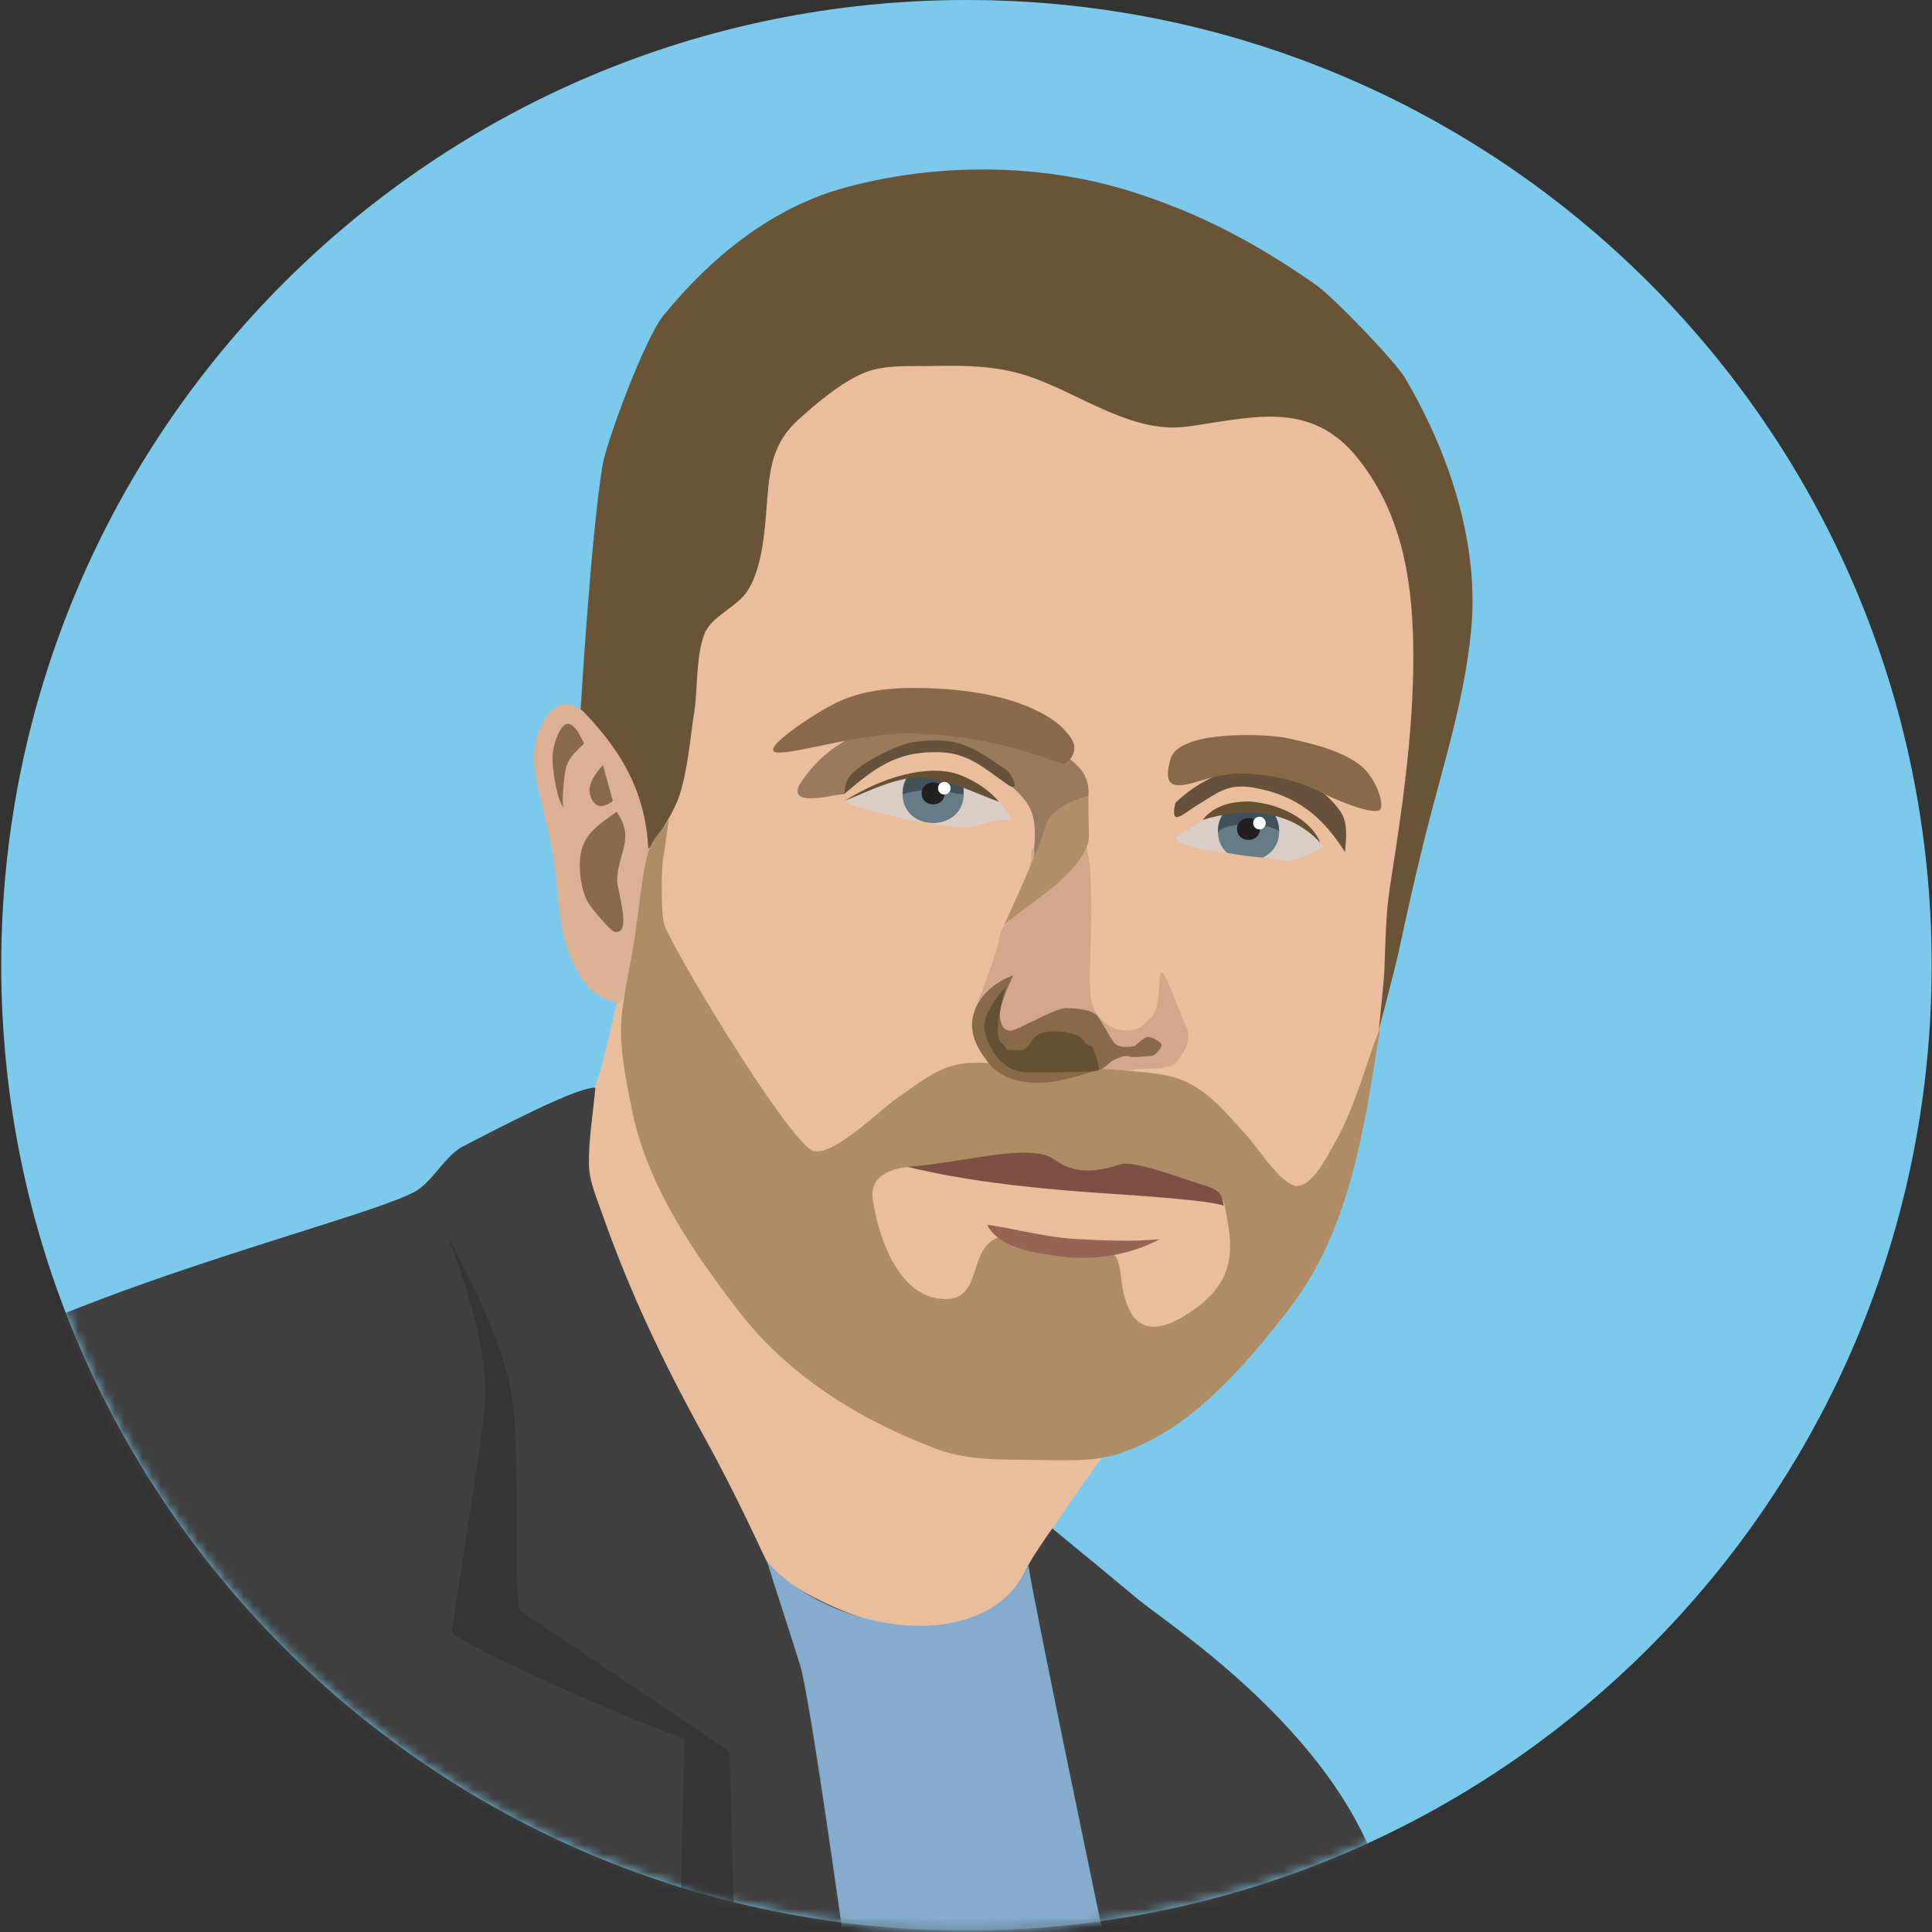 <svg xmlns="http://www.w3.org/2000/svg" width="210" height="210" viewBox="0 0 210 210" xmlns:xlink="http://www.w3.org/1999/xlink">
  <rect x="0" y="0" width="210" height="210" fill="#333333" stroke="none"/>
  <defs>
    <path id="a" d="M209.964,104.915 C209.964,162.858 162.992,209.83 105.049,209.83 C47.106,209.83 0.134,162.858 0.134,104.915 C0.134,46.972 47.106,0 105.049,0 C162.992,0 209.964,46.972 209.964,104.915"/>
  </defs>
  <g fill="none" fill-rule="evenodd">
    <mask id="b" fill="white">
      <use xlink:href="#a"/>
    </mask>
    <use fill="#7BCAEC" xlink:href="#a"/>
    <path fill="#EABD9D" d="M70.742,106.754 C73.979,116.439 77.532,126.188 82.169,135.297 C84.881,140.623 87.553,144.254 93.165,146.727 C100.241,149.844 108.861,151.738 116.619,151.182 C125.164,150.569 134.407,146.166 139.184,138.864 C142.852,133.256 145.31,126.723 147.734,120.508 C148.876,117.577 149.339,115.116 150.027,111.637 C151.111,106.16 151.804,101.563 152.258,95.998 C153.181,84.686 157.585,73.673 155.321,62.012 C154.513,57.853 153.272,53.778 151.886,49.779 C151.317,48.138 150.704,44.485 149.417,43.222 C147.947,41.78 143.456,41.334 141.503,40.77 C130.209,37.511 118.45,33.561 106.708,32.372 C100.171,31.71 92.912,34.319 87.053,36.966 C84.546,38.098 81.364,39.501 79.85,41.943 C78.904,43.47 78.461,45.449 77.947,47.147 C76.195,52.944 74.799,58.856 73.411,64.749 C72.387,69.095 71.001,73.568 70.408,78 C70.041,80.738 70.379,83.673 70.423,86.435 L70.69,103.415 C70.707,104.528 70.725,105.641 70.742,106.754" mask="url(#b)"/>
    <path fill="#D3A788" d="M119.383,116.317 C119.383,116.317 122.591,116.473 123.312,116.255 C124.032,116.037 127.244,116.44 127.952,115.375 C128.659,114.31 129.675,113.188 128.926,111.581 C128.177,109.974 126.457,104.933 126.153,105.765 C125.849,106.598 126.206,109.591 125.187,110.538 C124.167,111.484 123.867,112.122 122.003,111.97 C120.139,111.818 118.977,110.222 118.645,108.883 C118.314,107.543 118.551,102.886 118.551,102.886 C118.551,102.886 118.749,95.747 118.406,93.684 C118.064,91.621 117.511,89.355 117.412,89.666 C117.314,89.978 112.139,90.722 112.085,92.853 C111.978,97.058 108.988,99.808 108.609,101.985 C108.229,104.163 106.219,108.989 105.989,109.729 C105.759,110.469 108.425,116.531 112.044,116.538 C115.663,116.545 119.383,116.317 119.383,116.317" mask="url(#b)"/>
    <path fill="#DACDC5" d="M140.092,93.552 C140.229,93.574 142.783,92.928 143.861,92.008 C141.862,89.638 141.614,88.834 138.629,88.002 C133.866,86.674 131.807,88.542 127.806,90.993 C127.831,92.548 137.191,93.103 140.092,93.552" mask="url(#b)"/>
    <path fill="#657B86" d="M133.379,92.707 C134.668,92.964 135.949,93.088 137.254,93.216 C138.284,92.743 139.062,91.763 139.039,90.284 C138.971,85.971 132.312,86.118 132.38,90.389 C132.396,91.412 132.791,92.182 133.379,92.707" mask="url(#b)"/>
    <path fill="#41515A" d="M139.04,90.364 C138.972,86.05 132.314,86.197 132.381,90.469 C133.234,89.216 138.111,89.497 139.04,90.364" mask="url(#b)"/>
    <path fill="#DACDC5" d="M103.654,84.356 C99.303,83.388 95.581,85.128 91.801,87.044 C93.055,88.165 104.14,90.318 105.555,89.913 C106.971,89.507 108.513,88.976 110.054,89.138 C108.496,86.635 106.745,85.044 103.654,84.356" mask="url(#b)"/>
    <path fill="#EABD9D" d="M120.142,157.993 C104.796,143.749 89.45,129.505 74.104,115.262 C71.895,113.211 69.64,109.701 67.431,107.65 C66.669,110.158 65.952,114.125 65.19,116.634 C64.555,118.726 63.21,121.349 63.101,123.539 C62.983,125.917 67.382,140.17 69.352,144.299 C71.433,148.658 87.709,182.431 88.32,182.873 C88.709,183.154 89.932,182.919 90.437,182.91 C92.504,182.878 94.572,182.846 96.639,182.813 C99.85,182.762 103.062,182.712 106.273,182.661 C104.816,179.066 119.735,158.312 120.142,157.993" mask="url(#b)"/>
    <path fill="#657B86" d="M104.013,84.47 C102.115,84.031 100.374,84.018 98.702,84.308 C98.317,84.82 98.084,85.484 98.096,86.3 C98.164,90.576 104.823,90.482 104.756,86.195 C104.745,85.545 104.583,84.998 104.319,84.549 C104.22,84.521 104.119,84.495 104.013,84.47" mask="url(#b)"/>
    <path fill="#41515A" d="M104.06,84.49 C102.162,84.051 100.42,84.038 98.749,84.328 C98.364,84.84 98.13,85.504 98.143,86.32 C98.143,86.32 99.779,85.808 101.378,85.864 C103.106,85.925 104.728,86.561 104.736,86.245 C104.756,85.507 104.63,85.018 104.366,84.569 C104.267,84.541 104.166,84.515 104.06,84.49" mask="url(#b)"/>
    <path fill="#6A5438" d="M70.911,91.888 C71.949,90.118 73.252,88.325 73.879,86.369 C74.773,83.577 74.995,80.374 75.45,77.486 C75.865,74.851 75.621,71.394 76.556,68.942 C77.215,67.211 79.39,66.293 80.695,64.917 C82.845,62.65 83.127,57.683 83.374,54.55 C83.661,50.898 83.984,48.123 86.818,45.578 C88.807,43.79 91.55,41.459 94.084,40.464 C96.278,39.604 99.207,39.828 101.521,39.777 C104.942,39.703 108.316,39.768 111.594,40.827 C117.235,42.649 122.918,47.18 128.999,46.371 C136.004,45.439 142.47,43.31 147.681,49.927 C152.6,56.173 153.616,63.731 153.621,71.407 C153.625,79.673 152.385,88.139 151.097,96.285 C150.621,99.3 150.594,102.432 150.477,105.477 C150.433,106.621 149.868,111.97 149.868,111.97 C149.868,111.97 151.718,104.915 151.956,103.797 C152.846,99.611 153.786,95.434 154.816,91.28 C156.692,83.714 159.213,76.129 159.922,68.327 C160.778,58.909 157.455,49.093 152.712,41.072 C151.621,39.228 144.926,32.28 142.974,30.917 C136.546,26.431 130.374,23.14 122.87,20.788 C113.109,17.728 101.886,17.69 91.989,20.353 C83.886,22.533 77.288,27.959 72.123,34.279 C70.059,36.804 65.896,48.089 65.487,50.602 C64.177,58.652 63.089,77.561 63.089,77.561 C63.089,77.561 65.115,81.732 65.951,83.941 C67.128,87.054 67.994,90.303 68.791,93.531 C69.497,92.983 70.204,92.436 70.911,91.888" mask="url(#b)"/>
    <path fill="#DCB193" d="M63.431,77.36 C59.817,74.389 57.655,80.409 58.047,83.205 C58.549,86.791 59.755,90.284 60.251,93.894 C60.772,97.682 60.616,101.213 62.34,104.765 C63.172,106.478 64.108,107.907 65.968,108.631 C67.566,109.253 67.191,109.12 68.167,108.01 C71.041,104.743 70.396,98.249 70.494,94.262 C70.664,87.317 68.272,82.389 63.431,77.36" mask="url(#b)"/>
    <path fill="#997A5A" d="M116.924,90.886 C118.946,86.411 119.243,83.796 114.604,81.56 C111.621,80.123 107.921,78.589 104.626,78.219 C100.98,77.81 96.775,78.374 93.451,79.744 C90.314,81.038 88.156,83.236 86.814,85.452 C85.789,87.946 91.428,86.112 91.755,86.344 C91.641,86.263 95.667,82.687 98.674,81.886 C102.424,80.887 106.211,82.308 109.051,84.7 C111.689,86.922 112.659,87.964 112.459,91.435 C112.318,93.893 112.584,91.446 112.318,93.893 C114.242,91.987 115.918,93.462 116.924,90.886" mask="url(#b)"/>
    <path fill="#67513A" d="M127.748,87.283 C131.14,84.022 136.249,82.079 140.888,84.164 C142.485,84.882 144.732,86.75 145.704,88.205 C146.57,89.502 146.299,91.083 146.206,92.626 C143.737,88.744 140.932,86.426 136.268,85.617 C133.45,85.128 132.43,86.128 130.062,87.563 C128.563,88.471 127.166,89.999 127.748,87.283" mask="url(#b)"/>
    <path fill="#886A46" d="M115.611 83.048C116.047 82.95 116.651 82.291 116.757 81.531 116.881 80.635 116.252 79.979 115.724 79.37 114.593 78.068 110.698 75.291 101.833 74.845 98.254 74.665 94.352 74.75 91.043 76.316 88.545 77.498 82.327 81.636 84.477 81.795 86.626 81.954 93.908 79.538 99.444 79.728 107.349 79.999 112.447 81.973 115.611 83.048M127.245 82.463C128.175 79.329 137.684 79.735 139.963 80.238 142.503 80.798 145.415 81.466 147.588 82.966 149.38 84.204 150.459 87.111 150.066 87.925 149.674 88.739 145.695 87.196 143.739 86.195 141.191 84.89 138.993 84.413 136.121 84.126 133.885 83.902 132.076 84.393 129.919 85.022 127.725 85.661 126.295 85.664 127.245 82.463" mask="url(#b)"/>
    <path fill="#655034" d="M108.581 87.146C107.538 85.874 105.92 84.849 104.42 84.261 102.562 83.531 100.325 83.72 98.401 84.18 96.074 84.736 93.83 85.8 91.801 87.044 94.302 86.07 97.437 84.411 100.156 84.52 103.01 84.635 105.924 86.205 108.581 87.146M130.728 89.114C133.735 85.231 141.994 87.598 143.508 91.61 140.092 87.898 135.157 87.768 130.728 89.114" mask="url(#b)"/>
    <path fill="#221F20" d="M136.948 90.089C136.973 91.668 134.488 91.708 134.463 90.128 134.439 88.567 136.922 88.463 136.948 90.089M102.668 86.228C102.693 87.807 100.208 87.846 100.184 86.267 100.159 84.706 102.643 84.601 102.668 86.228" mask="url(#b)"/>
    <path fill="#886A46" d="M67.015 88.241C69.096 91.199 67.13 92.671 67.085 95.696 67.07 96.756 68.76 101.695 66.815 101.28 66.331 101.177 64.346 98.794 63.957 98.164 63.201 96.938 62.933 94.78 63.042 93.401 63.256 90.701 65.054 89.675 67.015 88.241M66.618 87.063C66.257 85.762 65.897 84.461 65.536 83.161 64.773 84.027 63.762 85.262 64.171 86.493 64.64 87.909 65.56 87.843 66.618 87.063M63.485 80.81C63.18 80.21 62.434 78.457 61.555 78.702 60.995 78.858 60.25 80.383 60.088 81.856 59.925 83.329 60.547 87.06 61.283 87.834 60.991 87.527 61.328 84.587 61.395 84.101 61.618 82.481 62.345 81.966 63.485 80.81" mask="url(#b)"/>
    <path fill="#AE8C65" d="M94.866,130.345 C95.406,134.177 97.419,140.333 101.788,141.11 C107.608,142.145 104.461,134.534 109.663,134.321 C111.891,134.23 116.263,135.263 118.451,135.606 C121.101,136.021 121.529,136.065 121.839,138.774 C122.519,144.725 125.182,145.537 129.633,142.452 C133.186,139.989 134.281,137.267 133.435,132.75 C132.979,130.316 133.202,129.802 130.977,129.609 C124.17,129.018 117.363,128.428 110.556,127.837 C108.249,127.637 94.003,124.226 94.866,130.345 M101.986,157.563 C93.569,154.421 85.765,149.633 80.252,142.47 C75.168,135.867 70.279,128.694 68.64,120.415 C67.979,117.077 67.203,113.407 67.619,109.993 C67.946,107.313 68.566,104.628 68.984,101.956 C69.441,99.036 69.653,95.953 70.339,93.078 C70.788,91.199 71.608,90.727 72.717,89.093 C72.426,90.641 72.433,91.341 72.142,92.89 C71.851,94.437 71.856,98.77 72.15,100.305 C72.51,102.182 84.676,122.455 88.075,124.943 C89.963,126.325 95.655,120.646 97.365,119.471 C99.009,118.34 100.707,116.961 102.552,116.177 C105.157,115.069 108.027,115.644 110.776,115.778 C115.803,116.024 120.863,116.08 125.862,116.728 C130.389,117.315 132.489,120.133 135.495,123.415 C136.795,124.834 138.636,127.879 140.366,128.745 C142.279,129.703 144.067,126.007 145.03,124.329 C147.28,120.407 148.399,115.846 150.027,111.637 C148.338,122.276 146.847,133.6 140.113,142.288 C135.243,148.571 129.239,155.679 121.315,158.097 C118.546,158.942 115.165,158.718 112.305,158.688 C108.983,158.653 105.141,158.741 101.986,157.563" mask="url(#b)"/>
    <path fill="#7C5142" d="M98.577,126.823 C104.807,128.32 110.951,128.998 117.331,129.515 C120.419,129.766 130.895,130.316 133.019,131.047 C132.801,129.601 132.354,129.253 130.649,128.762 C128.684,128.197 123.294,126.04 121.725,126.572 C118.144,127.788 116.136,127.163 114.609,126.037 C111.993,124.109 104.607,126.455 98.577,126.823" mask="url(#b)"/>
    <path fill="#956454" d="M107.312,133.124 C110.57,133.592 113.599,134.482 116.933,134.672 C119.951,134.844 123.025,134.974 126.036,134.702 C122.868,136.413 118.918,137.032 115.374,136.584 C112.852,136.264 108.486,135.683 107.312,133.124" mask="url(#b)"/>
    <path fill="#404041" d="M64.71,118.217 C63.042,118.255 58.504,120.345 50.327,124.608 C48.339,125.643 46.992,128.507 45.044,129.553 C37.12,133.809 -18.23,145.916 -17.969,162.542 C-17.707,179.168 -16.694,212.718 -16.694,212.718 C-16.694,212.718 139.561,209.723 151.169,209.541 C149.265,190.794 127.27,176.813 123.717,173.847 C120.618,171.259 117.501,168.693 114.377,166.135 C112.208,169.225 111.773,170.118 111.773,170.118 C106.389,182.225 91.736,175.792 86.093,172.281 C84.186,171.095 83.804,170.753 82.881,168.765 C80.86,164.408 78.715,160.101 76.393,155.896 C72.065,148.058 68.37,140.269 65.408,131.798 C64.795,130.043 64.047,128.399 64.015,126.568 C63.967,123.819 64.482,120.96 64.71,118.217" mask="url(#b)"/>
    <path fill="#86ACCD" d="M83.397,169.798 C84.455,173.214 85.922,177.622 86.981,181.038 C88.015,184.377 91.637,210.477 91.637,210.477 L120.079,211.103 C120.079,211.103 112.479,174.742 111.773,170.118 C107.516,180.163 90.561,177.676 83.397,169.798" mask="url(#b)"/>
    <path fill="#FEFEFE" d="M137.581 89.454C137.587 89.834 137.285 90.146 136.905 90.152 136.526 90.158 136.214 89.855 136.208 89.476 136.202 89.097 136.504 88.784 136.884 88.778 137.263 88.772 137.575 89.075 137.581 89.454M103.327 85.665C103.333 86.044 103.03 86.356 102.651 86.362 102.271 86.368 101.959 86.066 101.953 85.686 101.947 85.307 102.25 84.995 102.629 84.988 103.008 84.983 103.321 85.285 103.327 85.665" mask="url(#b)"/>
    <path fill="#886A46" d="M110.12,106.018 C110.12,106.018 108.932,108.587 108.74,109.686 C108.547,110.784 108.876,112.414 110.214,111.945 C111.55,111.476 114.829,109.513 115.967,109.572 C117.106,109.631 118.785,109.708 119.355,110.526 C119.925,111.345 120.355,112.216 121.014,113.231 C121.588,114.116 123.375,113.698 123.375,113.698 C123.375,113.698 124.29,112.724 124.807,112.716 C125.324,112.707 126.369,113.369 126.27,113.652 C126.171,113.935 125.667,114.77 125.047,114.78 C124.426,114.79 123.085,115.018 122.669,114.818 C122.252,114.617 121.345,115.096 121.037,115.216 C120.729,115.336 120.11,116.185 119.383,116.317 C118.655,116.45 116.708,117.187 114.748,117.528 C112.789,117.869 109.376,117.859 107.584,115.695 C105.791,113.532 105.035,111.475 106.24,109.181 C107.445,106.887 110.12,106.018 110.12,106.018" mask="url(#b)"/>
    <path fill="#655034" d="M112.044,116.538 C112.044,116.538 119.078,116.632 119.383,116.317 C119.688,116.002 118.722,113.771 118.722,113.771 C118.722,113.771 114.974,112.146 114.051,112.678 C113.129,113.209 109.953,115.121 109.42,114.095 C108.887,113.069 108.584,113.563 108.459,112.183 C108.334,110.803 109.313,107.271 109.313,107.271 C109.313,107.271 106.668,110.056 107.007,111.937 C107.347,113.817 108.945,116.813 112.044,116.538" mask="url(#b)"/>
    <path fill="#655034" d="M109.42,114.095 C109.42,114.095 110.752,114.145 111.166,114.139 C111.579,114.132 112.095,113.226 112.095,113.226 C112.095,113.226 112.496,112.392 113.63,112.168 C114.764,111.943 116.526,112.225 117.257,112.628 C117.987,113.03 118.737,114.673 118.737,114.673 C118.737,114.673 115.919,113.1 114.994,113.406 C114.068,113.712 113.457,114.342 112.74,114.767 C112.023,115.192 111.228,115.296 110.497,114.894 C109.767,114.491 109.42,114.095 109.42,114.095" mask="url(#b)"/>
    <path fill="#B28E6A" d="M118.293,86.515 C118.293,86.515 118.318,88.044 118.362,90.864 C118.406,93.684 113.451,97.222 113.451,97.222 L109.204,100.408 C109.204,100.408 113.144,91.918 113.69,89.697 C114.236,87.476 118.293,86.515 118.293,86.515" mask="url(#b)"/>
    <path fill="#67513A" d="M109.247,83.57 C105.916,81.437 104.39,79.893 99.203,80.685 C97.417,80.958 94.355,82.649 93.133,83.625 C92.045,84.495 91.879,85.054 91.773,86.298 C94.901,83.672 97.306,81.548 102.35,81.773 C105.397,81.91 107.216,83.7 109.532,85.281 C110.999,86.282 109.97,84.035 109.247,83.57" mask="url(#b)"/>
    <path fill="#373637" d="M56.616,175.143 C55.603,174.46 56.753,157.643 55.55,151.251 C54.431,145.305 51.235,139.436 48.571,134.049 C50.646,139.845 53.159,146.738 52.684,152.969 C52.408,156.599 49.047,177.267 49.096,177.414 C49.357,178.193 64.928,185.633 74.393,188.97 L73.845,213.611 L79.98,214.802 L79.276,190.415 C79.556,190.47 57.21,175.544 56.616,175.143" mask="url(#b)"/>
  </g>
</svg>
